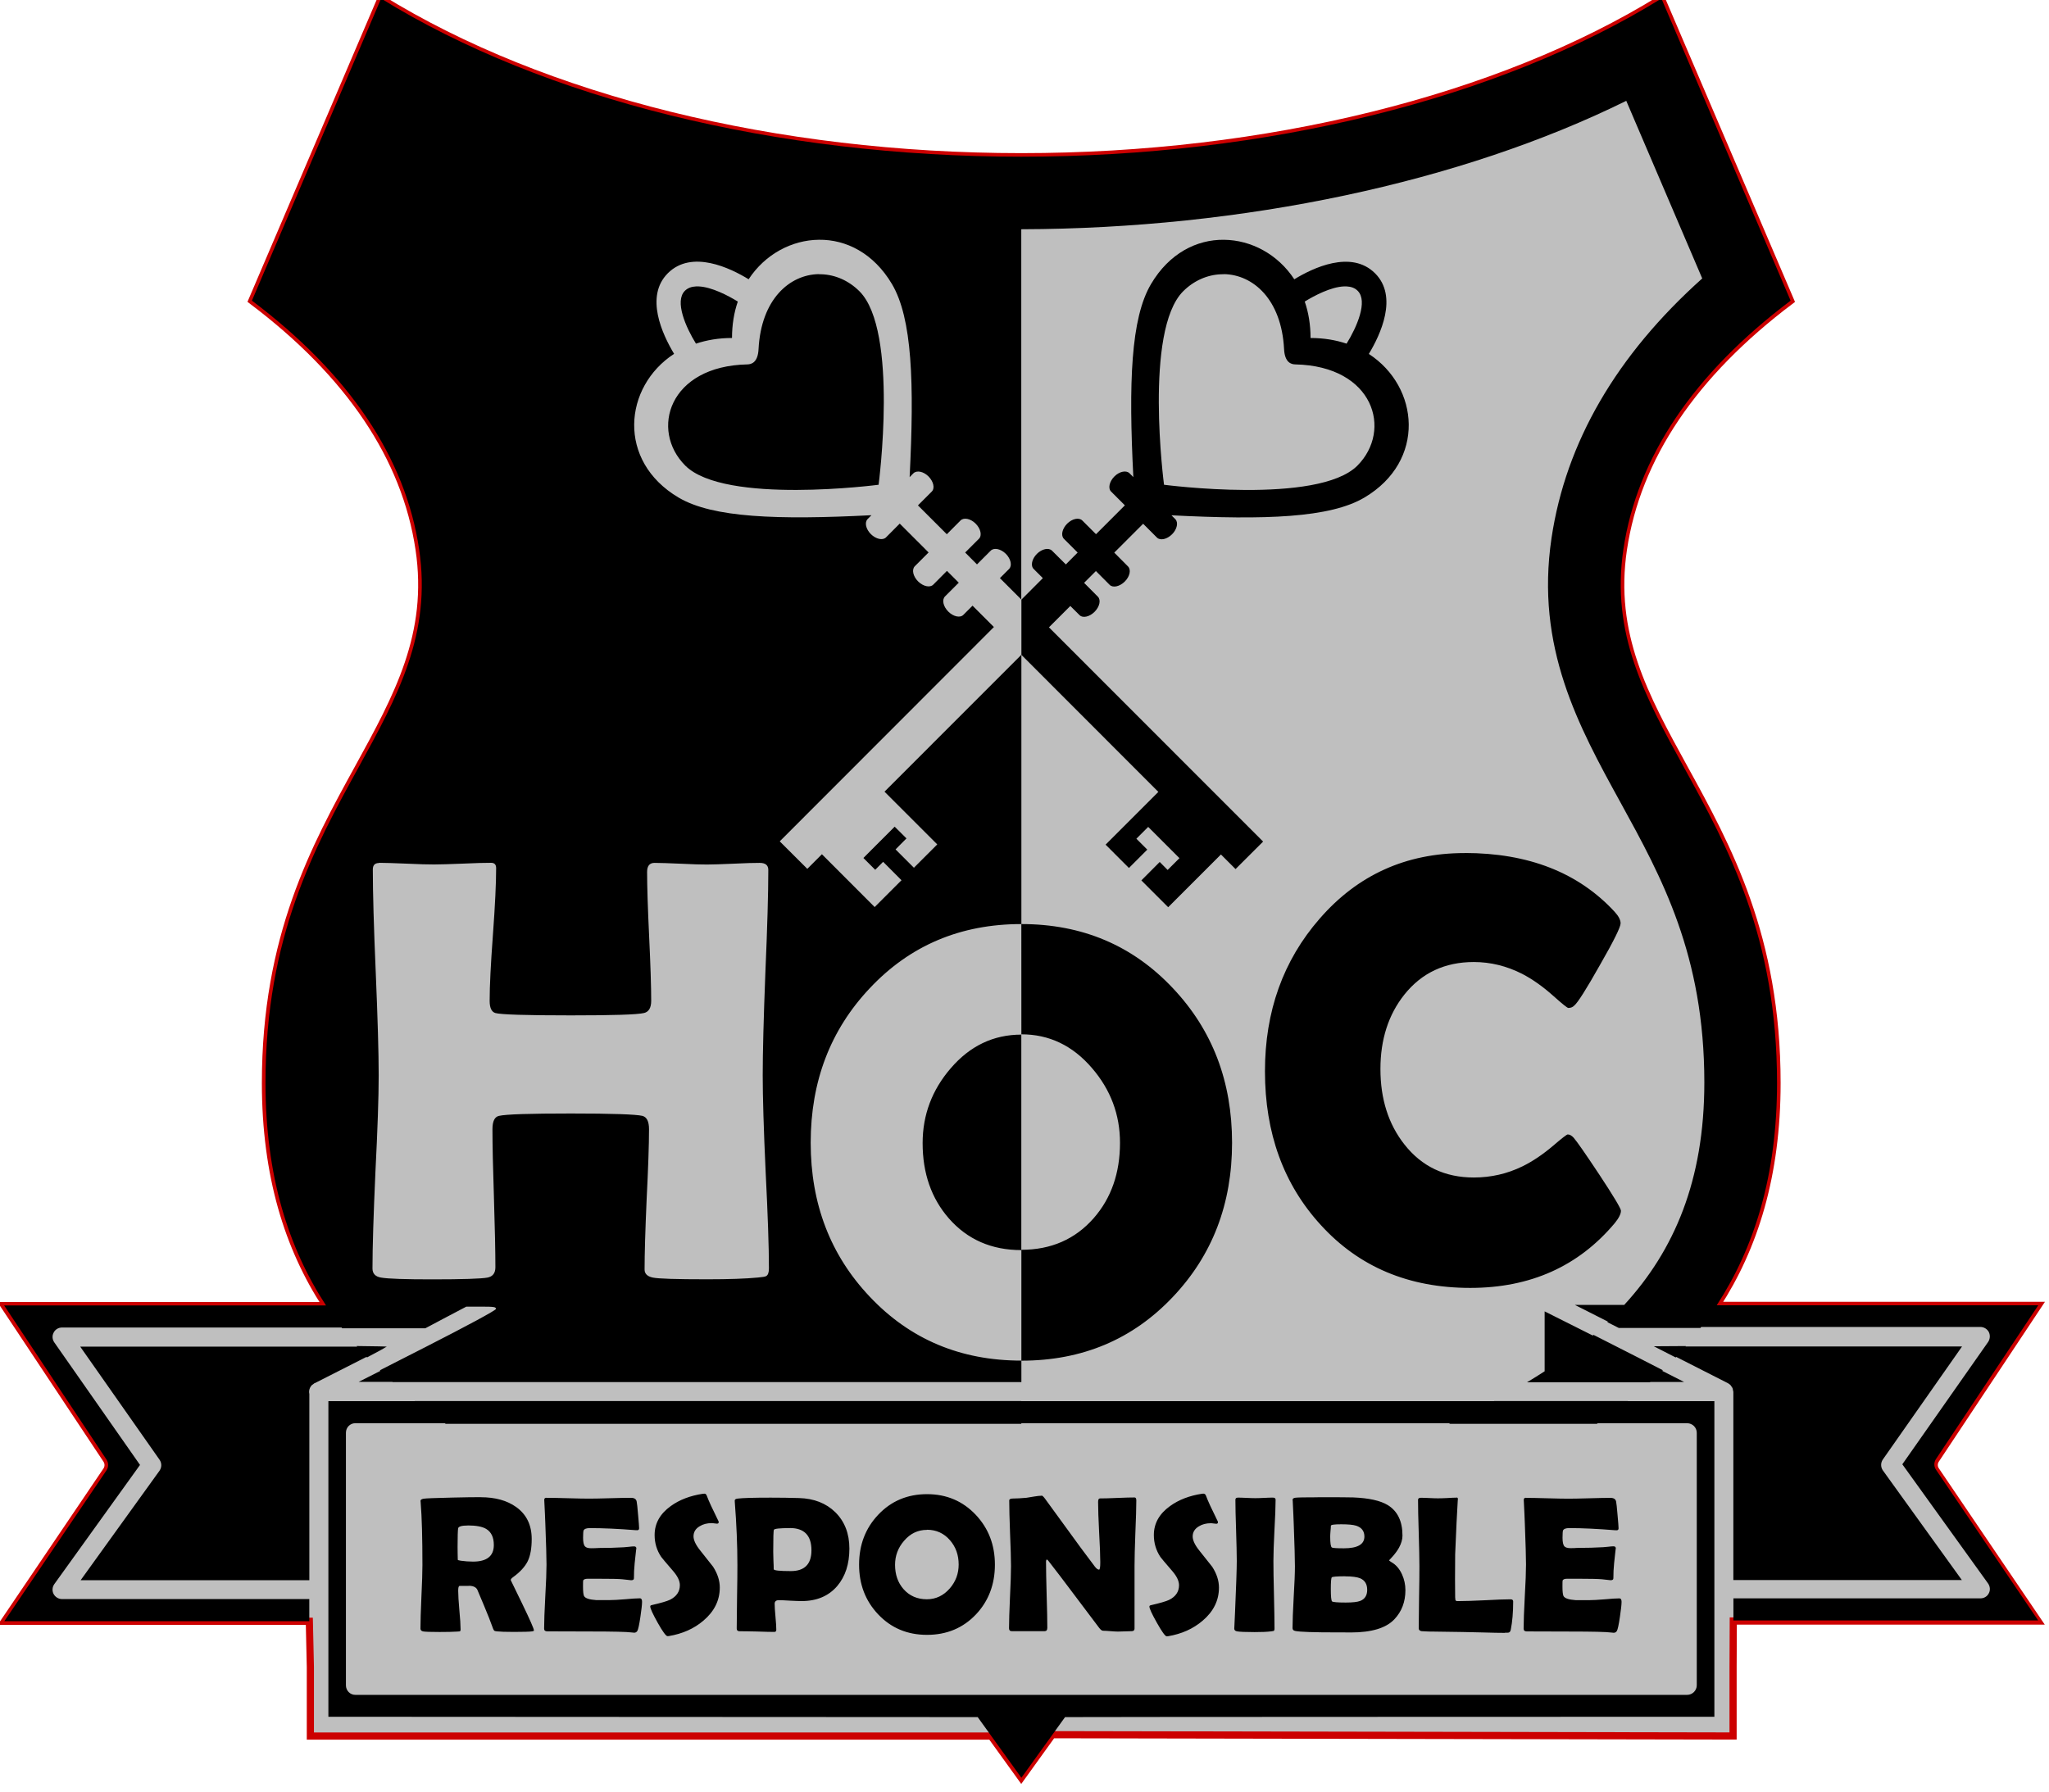 <?xml version="1.0" encoding="UTF-8" standalone="no"?>
<!-- Created with Inkscape (http://www.inkscape.org/) -->

<svg
   width="30mm"
   height="26.243mm"
   viewBox="0 0 30 26.243"
   version="1.1"
   id="svg154673"
   inkscape:version="1.3 (0e150ed6c4, 2023-07-21)"
   sodipodi:docname="hoc-pins-act-responsibly.svg"
   xmlns:inkscape="http://www.inkscape.org/namespaces/inkscape"
   xmlns:sodipodi="http://sodipodi.sourceforge.net/DTD/sodipodi-0.dtd"
   xmlns="http://www.w3.org/2000/svg"
   xmlns:svg="http://www.w3.org/2000/svg">
  <sodipodi:namedview
     id="namedview154675"
     pagecolor="#ffffff"
     bordercolor="#666666"
     borderopacity="1.0"
     inkscape:showpageshadow="2"
     inkscape:pageopacity="0.0"
     inkscape:pagecheckerboard="0"
     inkscape:deskcolor="#d1d1d1"
     inkscape:document-units="mm"
     showgrid="false"
     inkscape:zoom="2.2249063"
     inkscape:cx="82.700112"
     inkscape:cy="-7.4160426"
     inkscape:window-width="1920"
     inkscape:window-height="991"
     inkscape:window-x="-9"
     inkscape:window-y="-9"
     inkscape:window-maximized="1"
     inkscape:current-layer="g154932"
     showguides="true" />
  <defs
     id="defs154670" />
  <g
     inkscape:label="Layer 1"
     inkscape:groupmode="layer"
     id="layer1"
     transform="translate(-43.143,-194.328)">
    <g
       id="g150107"
       transform="translate(-9.706,58.468)">
      <g
         id="g139062"
         transform="matrix(1.191,0,0,1.191,31.575,-97.685)"
         style="stroke-width:0.839">
        <g
           id="g154932">
          <g
             id="g2481"
             transform="matrix(0.839,0,0,0.839,-33.281,109.003)">
            <path
               style="fill:#bfbfbf;fill-opacity:1;fill-rule:nonzero;stroke:#cc0000;stroke-width:0.105;stroke-dasharray:none"
               d="m 66.541,103.779 v 2.5e-4 l -1.893,4.428 c 1.426,1.074 2.25,2.3 2.45,3.643 0.185,1.244 -0.313,2.152 -0.89,3.202 -0.638,1.16 -1.361,2.477 -1.361,4.619 0,1.36 0.333,2.415 0.887,3.264 h -4.716 l 1.501,2.261 c 0.03,0.048 0.03,0.108 -0.002,0.156 l -1.495,2.21 h 4.468 l 0.015,0.67 v 1.012 h 4.973 5.002 l 0.441,0.612 0.455,-0.632 9.975,0.019 v -1.012 l 0.003,-0.673 h 4.465 l -1.497,-2.209 c -0.032,-0.046 -0.032,-0.108 0,-0.156 l 1.501,-2.261 H 86.111 c 0.552,-0.848 0.884,-1.902 0.884,-3.26 0,-2.143 -0.723,-3.46 -1.361,-4.619 -0.577,-1.051 -1.075,-1.959 -0.89,-3.202 0.2,-1.343 1.025,-2.569 2.45,-3.643 l -1.893,-4.428 c -2.384,1.474 -5.793,2.317 -9.38,2.317 -3.587,0 -6.996,-0.844 -9.38,-2.317 z"
               id="path139064"
               sodipodi:nodetypes="cccccsccccccccccccccccccccsccccscc" />
            <path
               id="path139066"
               style="fill:#000000;fill-opacity:1;fill-rule:nonzero;stroke:none;stroke-width:0.046"
               d="m 66.542,103.778 -5.17e-4,5.2e-4 -1.893,4.428 c 1.426,1.074 2.25,2.3 2.45,3.643 0.185,1.244 -0.313,2.152 -0.89,3.202 -0.638,1.16 -1.361,2.477 -1.361,4.619 0,1.36 0.334,2.415 0.887,3.263 h -4.716 l 1.501,2.261 c 0.03,0.048 0.03,0.108 -0.002,0.156 l -1.496,2.21 h 4.468 v -0.324 h -3.623 -5.17e-4 c -0.051,-9e-5 -0.099,-0.029 -0.124,-0.076 -0.023,-0.046 -0.019,-0.101 0.012,-0.144 l 1.255,-1.746 -1.256,-1.796 c -0.03,-0.043 -0.034,-0.098 -0.009,-0.144 0.023,-0.046 0.071,-0.074 0.122,-0.074 h 4.096 c 0.003,0.003 0.005,0.008 0.008,0.011 h 1.22 l 0.3,-0.159 0.3,-0.158 H 68.01 c 0.188,0 0.219,0.005 0.213,0.035 -0.004,0.021 -0.419,0.245 -1.025,0.554 l -0.675,0.344 c 0.003,0.003 0.006,0.005 0.009,0.008 l -0.32,0.162 h 0.495 c 0.001,0.001 0.002,0.003 0.004,0.003 h 9.212 v -0.314 c 0.892,0 1.632,-0.312 2.221,-0.936 0.577,-0.609 0.866,-1.361 0.866,-2.257 0,-0.898 -0.288,-1.653 -0.866,-2.265 -0.589,-0.627 -1.329,-0.941 -2.221,-0.941 h -5.17e-4 c 2.1e-5,0.547 5.03e-4,1.083 5.17e-4,1.616 0.407,0 0.751,0.164 1.034,0.494 0.274,0.318 0.411,0.683 0.411,1.096 0,0.442 -0.128,0.81 -0.385,1.104 -0.271,0.309 -0.625,0.464 -1.06,0.464 v 1.624 c -0.892,0 -1.632,-0.312 -2.221,-0.936 -0.577,-0.609 -0.866,-1.362 -0.866,-2.257 0,-0.898 0.288,-1.653 0.866,-2.265 0.589,-0.627 1.329,-0.94 2.221,-0.94 -4.1e-5,-1.336 5e-5,-2.513 0,-3.946 l 2.007,2.009 -0.773,0.773 0.342,0.342 0.269,-0.269 -0.16,-0.16 0.173,-0.173 0.16,0.16 0.182,0.182 0.116,0.116 -0.173,0.173 -0.116,-0.117 -0.269,0.27 0.393,0.393 0.773,-0.773 0.214,0.214 0.404,-0.403 -3.138,-3.14 0.313,-0.313 0.134,0.133 c 0.048,0.049 0.147,0.027 0.222,-0.048 0.074,-0.075 0.096,-0.173 0.047,-0.222 l -0.201,-0.202 0.173,-0.173 0.201,0.202 c 0.048,0.048 0.147,0.026 0.222,-0.048 0.074,-0.074 0.096,-0.173 0.047,-0.222 l -0.201,-0.202 0.423,-0.423 0.202,0.202 c 0.048,0.048 0.147,0.027 0.222,-0.048 0.074,-0.074 0.095,-0.174 0.047,-0.222 l -0.056,-0.056 c 1.378,0.07 2.326,0.037 2.827,-0.26 0.907,-0.537 0.804,-1.625 0.065,-2.105 0.171,-0.283 0.432,-0.84 0.092,-1.181 -0.351,-0.351 -0.918,-0.076 -1.184,0.087 -0.241,-0.367 -0.632,-0.575 -1.03,-0.579 h -5.17e-4 c -0.398,-0.005 -0.802,0.197 -1.069,0.649 -0.297,0.502 -0.329,1.45 -0.259,2.829 l -0.056,-0.056 c -0.049,-0.048 -0.148,-0.027 -0.222,0.047 -0.074,0.075 -0.096,0.174 -0.047,0.222 l 0.201,0.201 -0.423,0.423 -0.201,-0.201 c -0.049,-0.048 -0.148,-0.027 -0.222,0.047 -0.074,0.075 -0.095,0.174 -0.047,0.222 l 0.201,0.201 -0.173,0.174 -0.202,-0.201 c -0.048,-0.048 -0.147,-0.028 -0.222,0.046 -0.074,0.075 -0.096,0.174 -0.047,0.222 l 0.134,0.134 -0.313,0.314 -5.17e-4,-5.2e-4 h -5.17e-4 c 1.1e-5,0.269 -9e-6,0.515 0,0.809 l -2.006,2.007 0.773,0.773 -0.342,0.342 -0.269,-0.269 0.16,-0.161 -0.173,-0.172 -0.16,0.16 -0.182,0.182 -0.116,0.117 0.173,0.173 0.116,-0.117 0.269,0.27 -0.393,0.393 -0.773,-0.774 -0.214,0.214 -0.404,-0.403 3.138,-3.141 -0.313,-0.313 -0.134,0.134 c -0.048,0.049 -0.147,0.027 -0.222,-0.048 -0.074,-0.075 -0.096,-0.173 -0.047,-0.222 l 0.201,-0.201 -0.173,-0.173 -0.201,0.202 c -0.048,0.048 -0.147,0.026 -0.222,-0.048 -0.074,-0.074 -0.096,-0.173 -0.048,-0.222 l 0.202,-0.202 -0.423,-0.423 -0.201,0.202 c -0.048,0.048 -0.147,0.026 -0.222,-0.048 -0.074,-0.074 -0.095,-0.173 -0.047,-0.221 l 0.056,-0.056 c -1.378,0.07 -2.326,0.038 -2.827,-0.259 -0.907,-0.537 -0.804,-1.625 -0.065,-2.106 -0.171,-0.283 -0.432,-0.841 -0.092,-1.181 0.351,-0.351 0.918,-0.075 1.184,0.088 0.241,-0.367 0.632,-0.575 1.03,-0.579 0.398,-0.005 0.802,0.197 1.07,0.649 0.297,0.502 0.329,1.45 0.259,2.83 l 0.055,-0.056 c 0.049,-0.048 0.148,-0.028 0.222,0.046 0.074,0.075 0.096,0.174 0.047,0.222 l -0.202,0.202 0.423,0.423 0.201,-0.202 c 0.049,-0.048 0.148,-0.027 0.222,0.047 0.074,0.075 0.096,0.174 0.047,0.222 l -0.201,0.201 0.173,0.174 0.201,-0.201 c 0.048,-0.048 0.147,-0.028 0.222,0.046 0.074,0.075 0.095,0.174 0.047,0.222 l -0.134,0.134 0.313,0.313 c -7.1e-5,-1.804 1.05e-4,-5.426 0,-5.426 h 5.17e-4 c 3.247,-0.008 6.438,-0.685 8.864,-1.882 l 1.113,2.603 c -1.257,1.126 -1.999,2.402 -2.208,3.804 -0.239,1.602 0.396,2.758 1.011,3.877 0.604,1.099 1.228,2.235 1.228,4.103 0,1.441 -0.444,2.465 -1.174,3.26 h -0.723 l 0.484,0.245 c -0.003,0.003 -0.006,0.005 -0.008,0.008 l 0.168,0.085 h 1.196 c 0.003,-0.005 0.007,-0.009 0.011,-0.015 h 4.09 c 0.051,0 0.099,0.028 0.124,0.074 0.023,0.046 0.019,0.102 -0.009,0.145 l -1.258,1.794 1.256,1.746 c 0.03,0.043 0.036,0.099 0.011,0.145 -0.023,0.046 -0.07,0.074 -0.124,0.074 h -3.618 v 0.323 h 4.465 l -1.497,-2.209 c -0.032,-0.046 -0.032,-0.108 0,-0.156 L 90.823,122.931 h -4.712 c 0.552,-0.848 0.884,-1.901 0.884,-3.26 0,-2.143 -0.723,-3.46 -1.361,-4.619 -0.577,-1.051 -1.075,-1.959 -0.89,-3.202 0.2,-1.343 1.024,-2.569 2.45,-3.643 l -1.893,-4.428 c -2.384,1.474 -5.793,2.318 -9.38,2.318 -3.587,0 -6.996,-0.844 -9.38,-2.318 z m 9.38,18.343 c -1.4e-5,-1.001 2.5e-5,-2.114 0,-3.157 -0.407,0 -0.752,0.164 -1.035,0.494 -0.274,0.318 -0.411,0.683 -0.411,1.096 0,0.442 0.128,0.81 0.385,1.104 0.271,0.309 0.625,0.464 1.061,0.464 z m -2.969,-14.303 c -0.425,0.008 -0.843,0.366 -0.881,1.099 -0.01,0.203 -0.111,0.223 -0.163,0.224 -1.154,0.024 -1.429,0.964 -0.911,1.483 0.578,0.577 2.833,0.281 2.833,0.281 0,0 0.297,-2.257 -0.28,-2.835 -0.159,-0.159 -0.357,-0.243 -0.557,-0.25 -0.014,-4.7e-4 -0.028,-0.001 -0.041,-5.1e-4 z m 5.938,0 c 0.425,0.008 0.843,0.366 0.881,1.099 0.01,0.203 0.111,0.223 0.163,0.224 1.154,0.024 1.428,0.965 0.911,1.484 -0.578,0.577 -2.833,0.28 -2.833,0.28 0,0 -0.297,-2.257 0.28,-2.835 0.159,-0.159 0.358,-0.243 0.558,-0.25 0.014,-4.5e-4 0.027,-0.001 0.041,-5.1e-4 z m -7.734,0.18 c -0.065,0.003 -0.122,0.022 -0.165,0.065 -0.153,0.153 0.014,0.534 0.163,0.774 0.158,-0.053 0.335,-0.083 0.528,-0.083 0,-0.196 0.03,-0.374 0.085,-0.534 -0.141,-0.087 -0.383,-0.214 -0.574,-0.222 -0.013,-4.3e-4 -0.025,-4.3e-4 -0.037,0 z m 9.492,0 c 0.013,-4.5e-4 0.026,-4.5e-4 0.038,0 0.065,0.003 0.122,0.022 0.164,0.065 0.153,0.153 -0.014,0.534 -0.163,0.774 -0.158,-0.053 -0.335,-0.083 -0.528,-0.083 0,-0.196 -0.03,-0.374 -0.085,-0.534 0.141,-0.087 0.383,-0.214 0.574,-0.222 z m 1.769,8.305 c -0.86,0 -1.568,0.321 -2.125,0.962 -0.534,0.612 -0.801,1.358 -0.801,2.236 0,0.907 0.273,1.658 0.818,2.253 0.56,0.615 1.29,0.922 2.19,0.922 0.88,0 1.586,-0.316 2.117,-0.949 0.061,-0.075 0.091,-0.136 0.091,-0.182 0,-0.032 -0.105,-0.208 -0.316,-0.528 -0.205,-0.309 -0.331,-0.49 -0.377,-0.542 -0.029,-0.032 -0.058,-0.048 -0.087,-0.048 -0.014,0 -0.085,0.055 -0.212,0.164 -0.153,0.13 -0.303,0.231 -0.45,0.303 -0.225,0.11 -0.463,0.164 -0.714,0.164 -0.424,0 -0.763,-0.161 -1.017,-0.485 -0.234,-0.297 -0.351,-0.666 -0.351,-1.105 0,-0.433 0.117,-0.797 0.351,-1.091 0.254,-0.318 0.593,-0.477 1.017,-0.477 0.245,0 0.482,0.058 0.71,0.174 0.15,0.078 0.303,0.186 0.458,0.325 0.13,0.116 0.202,0.174 0.217,0.174 0.035,0 0.064,-0.011 0.087,-0.035 0.052,-0.043 0.177,-0.241 0.376,-0.594 0.202,-0.352 0.303,-0.556 0.303,-0.611 0,-0.049 -0.029,-0.105 -0.087,-0.169 -0.531,-0.575 -1.264,-0.862 -2.199,-0.862 z m -15.909,0.143 c 0.089,0 0.224,0.005 0.403,0.012 0.182,0.009 0.317,0.012 0.407,0.012 0.092,0 0.231,-0.005 0.415,-0.012 0.188,-0.009 0.327,-0.012 0.42,-0.012 0.049,0 0.073,0.026 0.073,0.078 0,0.217 -0.015,0.541 -0.047,0.975 -0.032,0.43 -0.048,0.753 -0.048,0.97 0,0.101 0.027,0.16 0.082,0.178 0.075,0.023 0.445,0.035 1.108,0.035 0.617,0 0.975,-0.011 1.073,-0.035 0.069,-0.017 0.104,-0.077 0.104,-0.178 0,-0.208 -0.01,-0.521 -0.03,-0.94 -0.02,-0.422 -0.03,-0.737 -0.03,-0.948 0,-0.09 0.036,-0.134 0.109,-0.134 0.084,0 0.211,0.005 0.381,0.012 0.173,0.009 0.303,0.012 0.39,0.012 0.084,0 0.211,-0.005 0.381,-0.012 0.173,-0.009 0.303,-0.012 0.389,-0.012 0.084,0 0.126,0.034 0.126,0.104 0,0.332 -0.014,0.833 -0.043,1.503 -0.026,0.67 -0.039,1.172 -0.039,1.507 0,0.315 0.014,0.787 0.043,1.416 0.032,0.63 0.048,1.1 0.048,1.412 0,0.061 -0.013,0.098 -0.039,0.113 -0.012,0.009 -0.052,0.016 -0.121,0.022 -0.176,0.017 -0.424,0.026 -0.744,0.026 -0.453,0 -0.72,-0.008 -0.801,-0.026 -0.078,-0.017 -0.117,-0.057 -0.117,-0.117 0,-0.228 0.01,-0.57 0.03,-1.026 0.023,-0.459 0.035,-0.803 0.035,-1.031 0,-0.113 -0.032,-0.177 -0.096,-0.195 -0.098,-0.023 -0.447,-0.035 -1.047,-0.035 -0.603,0 -0.955,0.011 -1.056,0.035 -0.063,0.014 -0.095,0.079 -0.095,0.195 0,0.225 0.007,0.563 0.022,1.014 0.014,0.448 0.021,0.784 0.021,1.009 0,0.087 -0.039,0.137 -0.117,0.152 -0.092,0.017 -0.363,0.026 -0.813,0.026 -0.39,0 -0.638,-0.008 -0.745,-0.026 -0.084,-0.014 -0.126,-0.059 -0.126,-0.134 0,-0.312 0.015,-0.783 0.043,-1.412 0.032,-0.63 0.048,-1.102 0.048,-1.416 0,-0.335 -0.015,-0.837 -0.043,-1.507 -0.029,-0.673 -0.043,-1.177 -0.043,-1.512 0,-0.064 0.03,-0.095 0.091,-0.095 z m 17.081,6.574 v 0.878 c -0.085,0.055 -0.171,0.109 -0.259,0.162 h 1.802 c 0.002,-0.001 0.003,-0.003 0.005,-0.005 h 0.496 l -0.321,-0.163 c 0.003,-0.003 0.006,-0.006 0.009,-0.009 l -0.323,-0.166 c -0.246,-0.126 -0.467,-0.238 -0.692,-0.352 -0.004,0.003 -0.008,0.006 -0.012,0.009 z m -17.408,0.506 v 0.003 c 0.001,2e-5 8.67e-4,-10e-6 0.002,0 -7.34e-4,-7.1e-4 -0.001,-0.002 -0.002,-0.003 z m 0.002,0.003 c 0.002,0.002 0.005,0.005 0.007,0.008 h -4.058 l 1.162,1.657 c 0.034,0.048 0.034,0.112 0,0.161 l -1.156,1.605 h 3.351 v -2.73 c -0.011,-0.048 0.005,-0.097 0.039,-0.131 l 0.014,-0.009 0.02,-0.016 0.009,-0.003 0.006,-0.003 0.75,-0.381 c 0.002,0.003 0.005,0.005 0.007,0.008 0.143,-0.075 0.246,-0.131 0.27,-0.148 l 0.019,-0.009 h -0.003 c 3e-5,-1e-4 0.002,-0.001 0.002,-0.001 1.02e-4,-0.003 -0.184,-0.006 -0.438,-0.009 z m 19.476,-5.1e-4 -0.47,0.003 0.32,0.164 c 0.003,-0.003 0.005,-0.006 0.008,-0.008 l 0.761,0.387 0.025,0.018 0.01,0.009 0.028,0.041 0.004,0.014 0.007,0.035 0.002,0.006 v 2.76 h 3.348 l -1.156,-1.605 c -0.035,-0.048 -0.035,-0.113 -0.002,-0.161 l 1.161,-1.657 H 85.655 c 0.002,-0.002 0.003,-0.005 0.005,-0.005 z m -18.626,0.806 c 6.02e-4,4.6e-4 9.5e-4,0.001 0.002,0.001 h -1.267 v 4.626 l 9.514,0.005 0.64,0.889 0.64,-0.889 c 0.003,-0.003 9.514,-0.005 9.514,-0.005 v -4.626 h -1.268 c 5.01e-4,-4.5e-4 0.001,-0.001 0.002,-0.001 H 82.851 c -0.001,4.6e-4 -0.001,0.001 -0.002,0.001 h -6.928 v -0.001 z m -0.87,0.325 h 1.311 c 0.004,0.003 0.009,0.006 0.013,0.009 h 8.434 v -0.009 h 6.285 c -0.007,0.003 -0.013,0.006 -0.02,0.009 h 2.168 c 0.004,-0.003 0.009,-0.006 0.013,-0.009 h 1.311 c 0.076,0 0.14,0.062 0.14,0.14 v 3.701 c 0,0.076 -0.064,0.14 -0.14,0.14 H 66.163 c -0.076,0 -0.137,-0.063 -0.137,-0.14 V 124.799 c 0,-0.078 0.061,-0.14 0.137,-0.14 z m 12.433,1.032 c -0.006,0 -0.014,3.6e-4 -0.024,10e-4 -0.187,0.028 -0.345,0.089 -0.473,0.182 -0.157,0.113 -0.236,0.254 -0.236,0.424 0,0.117 0.032,0.224 0.096,0.321 0.009,0.014 0.069,0.084 0.178,0.211 0.063,0.074 0.095,0.142 0.095,0.203 0,0.095 -0.049,0.167 -0.145,0.215 -0.044,0.021 -0.133,0.047 -0.268,0.078 -0.014,0.003 -0.021,0.009 -0.021,0.02 0,0.029 0.037,0.109 0.111,0.24 0.073,0.13 0.121,0.196 0.142,0.196 0.005,0 0.011,-3.7e-4 0.018,-10e-4 0.2,-0.033 0.37,-0.109 0.509,-0.228 0.159,-0.135 0.239,-0.297 0.239,-0.485 v -5.1e-4 c -1.12e-4,-0.101 -0.033,-0.203 -0.099,-0.305 -0.006,-0.007 -0.067,-0.085 -0.186,-0.234 -0.067,-0.083 -0.1,-0.153 -0.1,-0.21 0,-0.063 0.03,-0.112 0.09,-0.148 0.05,-0.031 0.109,-0.046 0.176,-0.046 0.009,0 0.023,0.001 0.041,0.004 0.018,0.003 0.03,0.004 0.038,0.004 0.017,0 0.025,-0.007 0.025,-0.023 0,-0.004 -0.001,-0.009 -0.004,-0.015 -0.088,-0.178 -0.145,-0.301 -0.169,-0.368 -0.008,-0.022 -0.019,-0.034 -0.033,-0.034 z m -7.316,5.1e-4 c -0.006,0 -0.013,3.7e-4 -0.023,0.001 -0.187,0.028 -0.345,0.088 -0.473,0.181 -0.157,0.113 -0.236,0.254 -0.236,0.424 0,0.117 0.032,0.225 0.097,0.321 0.009,0.014 0.069,0.084 0.178,0.211 0.063,0.074 0.095,0.142 0.095,0.202 0,0.095 -0.049,0.167 -0.145,0.215 -0.044,0.021 -0.133,0.047 -0.268,0.078 -0.014,0.003 -0.021,0.009 -0.021,0.02 0,0.029 0.037,0.109 0.11,0.24 0.073,0.13 0.121,0.195 0.143,0.195 0.005,0 0.011,-3.7e-4 0.018,-10e-4 0.2,-0.033 0.37,-0.108 0.509,-0.227 0.159,-0.135 0.239,-0.297 0.239,-0.485 v -5.2e-4 c -1.1e-4,-0.101 -0.033,-0.203 -0.099,-0.305 -0.006,-0.007 -0.067,-0.086 -0.186,-0.235 -0.067,-0.083 -0.1,-0.153 -0.1,-0.209 0,-0.063 0.03,-0.113 0.09,-0.148 0.05,-0.031 0.109,-0.046 0.176,-0.046 0.009,0 0.023,0.001 0.04,0.004 0.018,0.003 0.03,0.004 0.038,0.004 0.017,0 0.025,-0.008 0.025,-0.024 0,-0.004 -0.001,-0.009 -0.004,-0.014 -0.088,-0.178 -0.145,-0.301 -0.169,-0.368 -0.008,-0.022 -0.02,-0.034 -0.034,-0.034 z m 3.259,0.007 c -0.287,0 -0.526,0.101 -0.716,0.303 -0.186,0.197 -0.279,0.441 -0.279,0.73 0,0.289 0.093,0.531 0.279,0.728 0.19,0.201 0.428,0.301 0.716,0.301 0.289,0 0.528,-0.1 0.717,-0.299 0.185,-0.196 0.278,-0.44 0.278,-0.73 0,-0.288 -0.093,-0.531 -0.28,-0.73 -0.191,-0.202 -0.429,-0.303 -0.714,-0.303 z m 1.679,0.023 c -0.027,0 -0.064,0.004 -0.111,0.012 -0.055,0.01 -0.091,0.016 -0.11,0.018 -0.079,0.007 -0.146,0.011 -0.199,0.011 -0.036,0 -0.054,0.01 -0.054,0.03 0,0.106 0.004,0.266 0.012,0.479 0.009,0.213 0.014,0.373 0.014,0.48 0,0.101 -0.005,0.254 -0.015,0.457 -0.009,0.203 -0.014,0.354 -0.014,0.455 0,0.029 0.013,0.043 0.04,0.043 h 0.483 c 0.025,0 0.038,-0.016 0.038,-0.049 0,-0.108 -0.003,-0.27 -0.01,-0.486 -0.006,-0.216 -0.009,-0.378 -0.009,-0.486 0,-0.014 0.004,-0.024 0.011,-0.03 0.01,0.006 0.017,0.011 0.021,0.017 0.131,0.168 0.228,0.296 0.292,0.382 0.234,0.31 0.385,0.51 0.452,0.6 0.023,0.031 0.043,0.046 0.06,0.046 0.024,0 0.06,0.002 0.109,0.006 0.048,0.004 0.085,0.006 0.109,0.006 0.022,0 0.056,-10e-4 0.1,-0.003 0.046,-0.002 0.079,-0.003 0.102,-0.003 0.027,0 0.041,-0.013 0.041,-0.038 v -0.92 c 0,-0.107 0.004,-0.267 0.012,-0.479 0.009,-0.213 0.014,-0.373 0.014,-0.479 v -5.2e-4 c 0,-0.029 -0.009,-0.043 -0.026,-0.043 -0.056,0 -0.14,0.002 -0.253,0.007 -0.113,0.005 -0.196,0.007 -0.252,0.007 -0.02,0 -0.029,0.017 -0.029,0.052 0,0.099 0.005,0.246 0.015,0.442 0.011,0.196 0.017,0.344 0.017,0.441 0,0.073 -0.006,0.109 -0.018,0.109 -0.017,0 -0.037,-0.014 -0.06,-0.043 -0.094,-0.124 -0.164,-0.218 -0.211,-0.282 l -0.52,-0.714 c -0.023,-0.032 -0.041,-0.047 -0.052,-0.047 z m -8.219,0.021 c -0.102,0 -0.239,0.002 -0.411,0.006 -0.254,0.006 -0.396,0.011 -0.427,0.017 -0.03,0.006 -0.044,0.017 -0.043,0.033 l 0.002,0.019 c 0.018,0.221 0.026,0.528 0.026,0.921 0,0.103 -0.005,0.258 -0.015,0.465 -0.009,0.207 -0.014,0.361 -0.014,0.464 0,0.024 0.014,0.038 0.041,0.043 0.027,0.005 0.107,0.008 0.24,0.008 0.116,0 0.201,-0.002 0.256,-0.006 0.013,-0.001 0.026,-0.002 0.039,-0.003 0.008,-0.003 0.012,-0.012 0.012,-0.028 0,-0.063 -0.006,-0.158 -0.018,-0.284 -0.011,-0.126 -0.017,-0.22 -0.017,-0.283 0,-0.048 0.007,-0.071 0.021,-0.071 0.124,0 0.172,-0.001 0.144,-0.003 0.06,0.004 0.099,0.024 0.116,0.06 0.077,0.181 0.134,0.319 0.171,0.412 0.027,0.072 0.047,0.126 0.061,0.162 0.007,0.016 0.014,0.025 0.02,0.028 0.003,0.002 0.015,0.004 0.035,0.007 0.044,0.005 0.126,0.008 0.248,0.008 0.142,0 0.231,-0.003 0.267,-0.008 0.018,-0.003 0.027,-0.007 0.027,-0.013 -3.05e-4,-0.025 -0.057,-0.154 -0.17,-0.388 -0.113,-0.234 -0.17,-0.351 -0.17,-0.35 0,-0.013 0.011,-0.027 0.032,-0.042 0.105,-0.076 0.177,-0.155 0.217,-0.236 0.039,-0.081 0.058,-0.189 0.058,-0.325 0,-0.204 -0.076,-0.36 -0.227,-0.468 -0.134,-0.096 -0.307,-0.144 -0.519,-0.144 z m 0.779,1.953 5.17e-4,5.1e-4 v -0.001 z m 11.484,-1.951 c -0.185,0 -0.293,0.002 -0.323,0.006 -0.03,0.004 -0.044,0.014 -0.043,0.032 l 0.002,0.019 c 0.007,0.153 0.013,0.267 0.015,0.344 0.011,0.298 0.017,0.501 0.017,0.609 0,0.101 -0.006,0.252 -0.018,0.454 -0.011,0.202 -0.017,0.353 -0.017,0.452 0,0.024 0.013,0.038 0.04,0.043 0.065,0.014 0.269,0.021 0.612,0.021 h 0.099 c 0.044,6.6e-4 0.078,0.001 0.101,0.001 0.306,0 0.519,-0.064 0.641,-0.194 0.107,-0.113 0.161,-0.255 0.161,-0.426 0,-0.082 -0.017,-0.159 -0.05,-0.232 -0.037,-0.081 -0.088,-0.14 -0.153,-0.177 -0.024,-0.014 -0.036,-0.024 -0.036,-0.031 0,0.003 0.017,-0.015 0.051,-0.053 0.039,-0.044 0.071,-0.087 0.095,-0.131 0.033,-0.061 0.05,-0.12 0.05,-0.175 0,-0.21 -0.072,-0.36 -0.216,-0.448 -0.109,-0.066 -0.278,-0.103 -0.506,-0.112 -0.05,-0.002 -0.224,-0.003 -0.52,-0.003 z m -8.018,0.005 c -0.247,0 -0.407,0.005 -0.48,0.014 -0.03,0.004 -0.044,0.014 -0.042,0.032 l 0.001,0.02 c 0.025,0.322 0.038,0.629 0.038,0.921 0,0.103 -0.001,0.259 -0.005,0.466 -0.003,0.207 -0.005,0.362 -0.005,0.465 0,0.027 0.014,0.04 0.041,0.04 0.057,0 0.142,10e-4 0.255,0.004 0.113,0.004 0.199,0.006 0.255,0.006 0.02,0 0.029,-0.011 0.029,-0.032 0,-0.042 -0.004,-0.105 -0.012,-0.19 -0.008,-0.085 -0.012,-0.148 -0.012,-0.191 0,-0.034 0.02,-0.052 0.06,-0.052 0.037,0 0.093,0.002 0.167,0.007 0.075,0.004 0.131,0.006 0.168,0.006 0.222,0 0.397,-0.074 0.523,-0.222 0.118,-0.14 0.177,-0.322 0.177,-0.547 0,-0.22 -0.069,-0.397 -0.206,-0.533 -0.135,-0.132 -0.312,-0.202 -0.533,-0.208 -0.134,-0.004 -0.274,-0.006 -0.42,-0.006 z m 10.054,0 c -0.031,0 -0.076,0.002 -0.137,0.006 -0.06,0.003 -0.106,0.004 -0.136,0.004 -0.027,0 -0.068,-0.001 -0.124,-0.004 -0.055,-0.003 -0.097,-0.004 -0.125,-0.004 -0.028,0 -0.042,0.01 -0.042,0.03 0,0.108 0.003,0.27 0.01,0.486 0.006,0.215 0.01,0.377 0.01,0.485 0,0.101 -0.001,0.253 -0.005,0.456 -0.003,0.202 -0.005,0.354 -0.005,0.455 0,0.024 0.014,0.038 0.041,0.043 0.078,0.005 0.138,0.007 0.18,0.006 l 0.417,0.006 c 0.041,6.6e-4 0.145,0.003 0.313,0.007 0.128,0.004 0.232,0.006 0.312,0.006 v -0.002 c 0.033,0 0.053,-5.8e-4 0.057,-0.003 0.015,-0.005 0.024,-0.019 0.029,-0.043 0.023,-0.115 0.035,-0.253 0.035,-0.412 0,-0.021 -0.013,-0.032 -0.038,-0.032 -0.084,0 -0.209,0.005 -0.377,0.014 -0.166,0.008 -0.291,0.012 -0.375,0.012 h -0.036 c -0.013,-0.003 -0.02,-0.009 -0.021,-0.021 -9.33e-4,-0.011 -0.002,-0.022 -0.003,-0.034 -9.33e-4,-0.055 -0.002,-0.142 -0.002,-0.261 l 0.002,-0.369 c 0.014,-0.351 0.027,-0.614 0.038,-0.789 l 0.002,-0.018 c 9.26e-4,-0.018 -0.006,-0.026 -0.02,-0.026 z m -3.208,5.2e-4 c -0.021,0 -0.032,0.011 -0.032,0.031 0,0.1 0.003,0.249 0.01,0.448 0.006,0.199 0.01,0.348 0.01,0.448 0,0.118 -0.009,0.366 -0.025,0.743 -0.008,0.179 -0.012,0.261 -0.012,0.246 0,0.024 0.013,0.038 0.04,0.043 0.037,0.007 0.124,0.011 0.259,0.011 0.101,0 0.182,-0.003 0.243,-0.011 0.022,-0.003 0.034,-0.006 0.036,-0.006 0.008,-0.005 0.012,-0.016 0.012,-0.035 0,-0.11 -0.003,-0.275 -0.008,-0.496 -0.006,-0.221 -0.008,-0.386 -0.008,-0.496 0,-0.1 0.005,-0.249 0.015,-0.448 0.011,-0.199 0.017,-0.348 0.017,-0.448 0,-0.021 -0.013,-0.031 -0.04,-0.031 -0.029,0 -0.072,0.001 -0.129,0.004 -0.056,0.003 -0.098,0.004 -0.127,0.004 -0.029,0 -0.073,-10e-4 -0.131,-0.004 -0.058,-0.003 -0.101,-0.004 -0.13,-0.004 z m -10.124,10e-4 c -0.025,0 -0.036,0.011 -0.035,0.032 l 0.001,0.02 c 0.007,0.148 0.013,0.259 0.015,0.334 0.011,0.289 0.017,0.487 0.017,0.593 0,0.104 -0.006,0.261 -0.018,0.47 -0.011,0.208 -0.017,0.365 -0.017,0.469 0,0.027 0.015,0.04 0.046,0.04 0.071,0 0.176,3.6e-4 0.318,0.001 0.141,6.7e-4 0.248,0.001 0.32,0.001 0.328,0 0.526,0.005 0.594,0.014 0.02,0.003 0.033,0.004 0.042,0.004 0.02,0 0.035,-0.009 0.046,-0.026 0.013,-0.022 0.028,-0.092 0.045,-0.208 0.016,-0.107 0.024,-0.179 0.024,-0.22 v -5.2e-4 -5.2e-4 c -2.66e-4,-0.033 -0.011,-0.049 -0.031,-0.049 -0.048,0 -0.121,0.005 -0.219,0.014 -0.097,0.008 -0.17,0.012 -0.219,0.012 H 69.693 c -0.103,-0.007 -0.163,-0.027 -0.179,-0.062 -0.009,-0.021 -0.014,-0.066 -0.014,-0.137 0,-0.053 6.18e-4,-0.082 0.002,-0.086 0.006,-0.019 0.029,-0.028 0.067,-0.028 h 0.148 c 0.189,0 0.309,0.002 0.362,0.008 l 0.126,0.014 c 0.027,0 0.041,-0.009 0.041,-0.028 0,-0.074 0.003,-0.149 0.011,-0.223 0.017,-0.162 0.025,-0.233 0.025,-0.213 0,-0.021 -0.011,-0.032 -0.034,-0.032 -0.019,0 -0.044,0.002 -0.075,0.006 -0.041,0.004 -0.066,0.007 -0.076,0.007 -0.12,0.007 -0.239,0.01 -0.356,0.01 -0.018,0 -0.04,10e-4 -0.067,0.003 -0.027,6.7e-4 -0.045,10e-4 -0.054,10e-4 -0.045,0 -0.075,-0.009 -0.091,-0.027 -0.019,-0.021 -0.028,-0.062 -0.028,-0.126 0,-0.06 0.003,-0.096 0.007,-0.107 0.011,-0.023 0.041,-0.035 0.09,-0.035 0.197,0 0.419,0.01 0.667,0.03 0.014,6.6e-4 0.024,0.001 0.029,0.001 0.019,0 0.028,-0.01 0.028,-0.029 0,-0.023 -0.005,-0.089 -0.015,-0.197 -0.009,-0.109 -0.016,-0.174 -0.021,-0.195 -0.007,-0.036 -0.035,-0.054 -0.084,-0.054 -0.068,0 -0.17,0.002 -0.307,0.006 -0.137,0.004 -0.239,0.006 -0.307,0.006 -0.069,0 -0.173,-0.002 -0.311,-0.006 -0.138,-0.004 -0.241,-0.006 -0.31,-0.006 z m 14.352,0 c -0.025,0 -0.036,0.011 -0.035,0.032 l 0.001,0.019 c 0.007,0.148 0.013,0.259 0.015,0.334 0.011,0.289 0.017,0.487 0.017,0.593 0,0.104 -0.006,0.261 -0.018,0.471 -0.011,0.208 -0.017,0.364 -0.017,0.469 0,0.027 0.015,0.041 0.046,0.041 0.071,0 0.176,3.6e-4 0.318,0.001 0.141,6.7e-4 0.248,0.001 0.32,0.001 0.328,0 0.526,0.005 0.594,0.014 0.02,0.003 0.033,0.004 0.042,0.004 0.02,0 0.035,-0.009 0.046,-0.026 0.013,-0.022 0.028,-0.091 0.045,-0.208 0.016,-0.107 0.024,-0.179 0.024,-0.22 v -5.2e-4 -5.2e-4 c -2.66e-4,-0.033 -0.011,-0.049 -0.031,-0.049 -0.048,0 -0.121,0.005 -0.219,0.014 -0.097,0.008 -0.17,0.012 -0.219,0.012 h -0.204 c -0.103,-0.007 -0.163,-0.028 -0.179,-0.063 -0.009,-0.021 -0.014,-0.066 -0.014,-0.136 0,-0.053 6.17e-4,-0.082 0.002,-0.087 0.006,-0.019 0.029,-0.028 0.067,-0.028 h 0.148 c 0.189,0 0.309,0.003 0.362,0.008 l 0.126,0.014 c 0.027,0 0.041,-0.009 0.041,-0.028 0,-0.074 0.003,-0.149 0.011,-0.223 0.017,-0.162 0.025,-0.233 0.025,-0.214 0,-0.021 -0.011,-0.032 -0.034,-0.032 -0.019,0 -0.044,0.002 -0.075,0.006 -0.041,0.004 -0.066,0.006 -0.076,0.007 -0.12,0.007 -0.239,0.01 -0.356,0.01 -0.018,0 -0.04,5.8e-4 -0.067,0.003 -0.027,6.7e-4 -0.045,0.001 -0.054,0.001 -0.045,0 -0.075,-0.009 -0.091,-0.026 -0.019,-0.021 -0.028,-0.062 -0.028,-0.126 0,-0.06 0.003,-0.096 0.007,-0.107 0.011,-0.023 0.041,-0.035 0.09,-0.035 0.197,0 0.419,0.011 0.667,0.031 0.014,6.6e-4 0.024,10e-4 0.029,10e-4 0.019,0 0.028,-0.01 0.028,-0.029 0,-0.023 -0.005,-0.089 -0.015,-0.197 -0.009,-0.109 -0.016,-0.174 -0.021,-0.195 -0.007,-0.036 -0.035,-0.054 -0.084,-0.054 -0.068,0 -0.17,0.002 -0.307,0.006 -0.137,0.004 -0.239,0.006 -0.307,0.006 -0.069,0 -0.173,-0.002 -0.311,-0.006 -0.138,-0.004 -0.241,-0.006 -0.31,-0.006 z m -2.71,0.389 c 0.102,0 0.176,0.007 0.22,0.021 0.08,0.026 0.12,0.079 0.12,0.159 0,0.114 -0.1,0.172 -0.3,0.172 -0.108,0 -0.167,-0.004 -0.177,-0.012 -0.016,-0.011 -0.024,-0.064 -0.024,-0.157 0,-0.018 0.001,-0.044 0.004,-0.08 0.004,-0.036 0.006,-0.063 0.006,-0.081 0,-0.015 0.05,-0.022 0.151,-0.022 z m -12.798,0.017 c 0.123,0 0.213,0.017 0.27,0.051 0.074,0.044 0.112,0.122 0.112,0.236 0,0.162 -0.102,0.243 -0.305,0.243 -0.062,0 -0.122,-0.005 -0.179,-0.013 -0.03,-0.005 -0.044,-0.009 -0.044,-0.014 0,-0.021 -6.17e-4,-0.052 -0.002,-0.093 -9.33e-4,-0.042 -0.001,-0.074 -0.001,-0.095 0,-0.151 0.003,-0.242 0.008,-0.273 0.006,-0.027 0.053,-0.041 0.141,-0.041 z m 4.72,0.038 c 0.211,0 0.316,0.109 0.316,0.326 0,0.204 -0.101,0.305 -0.302,0.305 -0.167,0 -0.251,-0.009 -0.251,-0.028 0,-0.029 -0.001,-0.071 -0.004,-0.127 -0.002,-0.057 -0.003,-0.099 -0.003,-0.128 0,-0.203 0.003,-0.31 0.01,-0.322 0.007,-0.017 0.086,-0.025 0.235,-0.025 z m 2.007,0.025 c 0.138,0 0.251,0.052 0.339,0.154 0.085,0.098 0.127,0.216 0.127,0.356 0,0.133 -0.043,0.25 -0.131,0.351 -0.092,0.105 -0.204,0.158 -0.335,0.158 -0.14,0 -0.255,-0.05 -0.342,-0.149 -0.083,-0.095 -0.124,-0.214 -0.124,-0.356 0,-0.133 0.044,-0.251 0.133,-0.353 0.091,-0.106 0.202,-0.159 0.333,-0.159 z m 6.13,0.683 c 0.1,0 0.173,0.01 0.218,0.028 0.07,0.03 0.104,0.086 0.104,0.17 0,0.081 -0.034,0.135 -0.102,0.162 -0.041,0.016 -0.111,0.024 -0.212,0.024 -0.122,0 -0.189,-0.006 -0.201,-0.017 -0.012,-0.012 -0.018,-0.073 -0.018,-0.183 0,-0.105 0.005,-0.162 0.015,-0.17 0.01,-0.009 0.075,-0.015 0.195,-0.015 z" />
          </g>
        </g>
      </g>
    </g>
  </g>
</svg>

